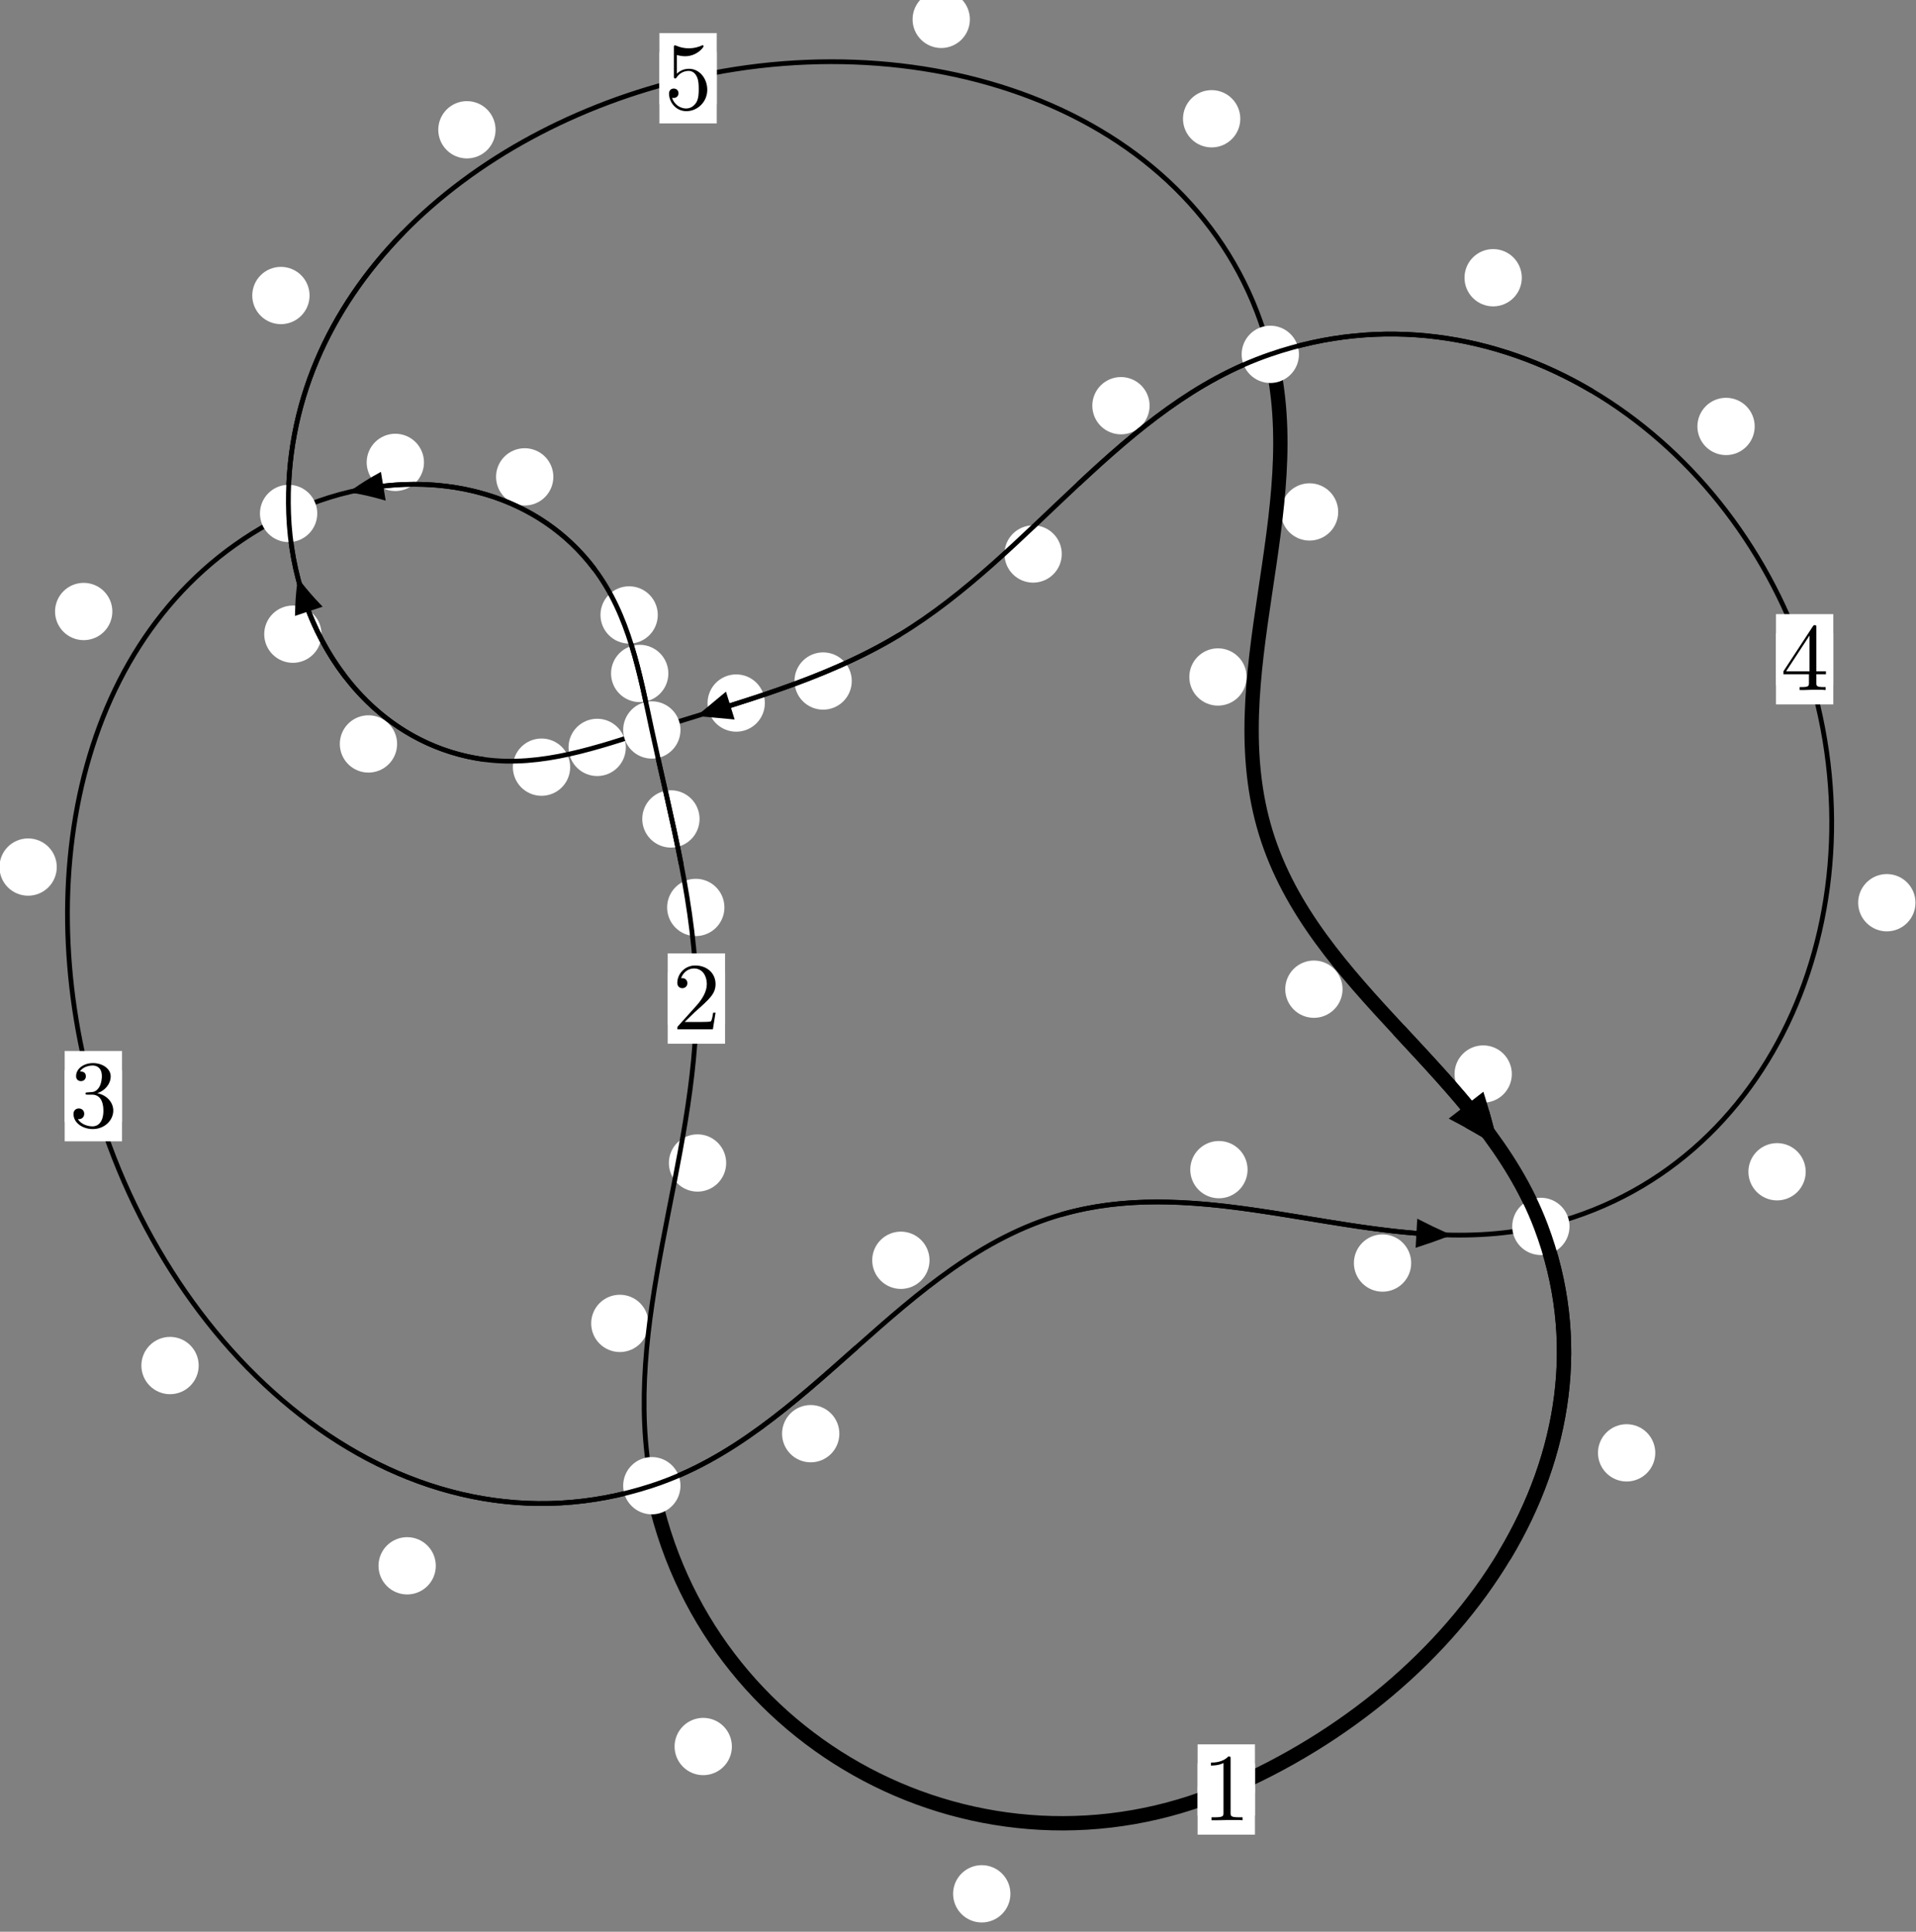<?xml version="1.0"?>
<!-- Created by MetaPost 1.999 on 2021.07.06:0003 -->
<svg version="1.1" xmlns="http://www.w3.org/2000/svg" xmlns:xlink="http://www.w3.org/1999/xlink" width="199.882" height="201.535" viewBox="0 0 199.882 201.535">
<rect x="0" y="0" width="199.882" height="201.535" fill="#808080" stroke="none"/>
<!-- Original BoundingBox: -68.055359 -45.565826 131.826813 155.969345 -->
  <defs>
    <g transform="scale(0.01,0.01)" id="GLYPHcmr10_49">
      <path style="fill-rule: evenodd;" d="M294 -640C294 -664,294 -666,271 -666C209 -602,121 -602,89 -602L89 -571C109 -571,168 -571,220 -597L220 -79C220 -43,217 -31,127 -31L95 -31L95 -0L257 -0L130 -3L217 -3L257 -3L297 -3L384 -3L419 -0L419 -31L387 -31C297 -31,294 -42,294 -79"></path>
    </g>
    <g transform="scale(0.01,0.01)" id="GLYPHcmr10_50">
      <path style="fill-rule: evenodd;" d="M127 -77L233 -180C389 -318,449 -372,449 -472C449 -586,359 -666,237 -666C124 -666,50 -574,50 -485C50 -429,100 -429,103 -429C120 -429,155 -441,155 -482C155 -508,137 -534,102 -534C94 -534,92 -534,89 -533C112 -598,166 -635,224 -635C315 -635,358 -554,358 -472C358 -392,308 -313,253 -251L61 -37C50 -26,50 -24,50 -0L421 -0L449 -174L424 -174C419 -144,412 -100,402 -85C395 -77,329 -77,307 -77"></path>
    </g>
    <g transform="scale(0.01,0.01)" id="GLYPHcmr10_51">
      <path style="fill-rule: evenodd;" d="M290 -352C372 -379,430 -449,430 -528C430 -610,342 -666,246 -666C145 -666,69 -606,69 -530C69 -497,91 -478,120 -478C151 -478,171 -500,171 -529C171 -579,124 -579,109 -579C140 -628,206 -641,242 -641C283 -641,338 -619,338 -529C338 -517,336 -459,310 -415C280 -367,246 -364,221 -363C213 -362,189 -360,182 -360C174 -359,167 -358,167 -348C167 -337,174 -337,191 -337L235 -337C317 -337,354 -269,354 -171C354 -35,285 -6,241 -6C198 -6,123 -23,88 -82C123 -77,154 -99,154 -137C154 -173,127 -193,98 -193C74 -193,42 -179,42 -135C42 -44,135 22,244 22C366 22,457 -69,457 -171C457 -253,394 -331,290 -352"></path>
    </g>
    <g transform="scale(0.01,0.01)" id="GLYPHcmr10_52">
      <path style="fill-rule: evenodd;" d="M294 -165L294 -78C294 -42,292 -31,218 -31L197 -31L197 -0L332 -0L238 -3L290 -3L332 -3L374 -3L427 -3L468 -0L468 -31L447 -31C373 -31,371 -42,371 -78L371 -165L471 -165L471 -196L371 -196L371 -651C371 -671,371 -677,355 -677C346 -677,343 -677,335 -665L28 -196L28 -165M300 -196L56 -196L300 -569"></path>
    </g>
    <g transform="scale(0.01,0.01)" id="GLYPHcmr10_53">
      <path style="fill-rule: evenodd;" d="M449 -201C449 -320,367 -420,259 -420C211 -420,168 -404,132 -369L132 -564C152 -558,185 -551,217 -551C340 -551,410 -642,410 -655C410 -661,407 -666,400 -666C399 -666,397 -666,392 -663C372 -654,323 -634,256 -634C216 -634,170 -641,123 -662C115 -665,113 -665,111 -665C101 -665,101 -657,101 -641L101 -345C101 -327,101 -319,115 -319C122 -319,124 -322,128 -328C139 -344,176 -398,257 -398C309 -398,334 -352,342 -334C358 -297,360 -258,360 -208C360 -173,360 -113,336 -71C312 -32,275 -6,229 -6C156 -6,99 -59,82 -118C85 -117,88 -116,99 -116C132 -116,149 -141,149 -165C149 -189,132 -214,99 -214C85 -214,50 -207,50 -161C50 -75,119 22,231 22C347 22,449 -74,449 -201"></path>
    </g>
  </defs>
  <path d="M105.408 197.577C105.408 196.784,105.093 196.024,104.532 195.464C103.972 194.903,103.212 194.588,102.419 194.588C101.626 194.588,100.866 194.903,100.306 195.464C99.745 196.024,99.43 196.784,99.43 197.577C99.43 198.37,99.745 199.13,100.306 199.69C100.866 200.251,101.626 200.566,102.419 200.566C103.212 200.566,103.972 200.251,104.532 199.69C105.093 199.13,105.408 198.37,105.408 197.577Z" style="fill: rgb(100%,100%,100%);stroke: none;"></path>
  <path d="M130.917 186.695C130.917 185.902,130.602 185.142,130.042 184.582C129.481 184.021,128.721 183.706,127.928 183.706C127.136 183.706,126.375 184.021,125.815 184.582C125.254 185.142,124.939 185.902,124.939 186.695C124.939 187.488,125.254 188.248,125.815 188.808C126.375 189.369,127.136 189.684,127.928 189.684C128.721 189.684,129.481 189.369,130.042 188.808C130.602 188.248,130.917 187.488,130.917 186.695Z" style="fill: rgb(100%,100%,100%);stroke: none;"></path>
  <path d="M67.651 138.067C67.651 137.275,67.336 136.514,66.776 135.954C66.215 135.393,65.455 135.079,64.663 135.079C63.87 135.079,63.11 135.393,62.549 135.954C61.989 136.514,61.674 137.275,61.674 138.067C61.674 138.86,61.989 139.62,62.549 140.181C63.11 140.741,63.87 141.056,64.663 141.056C65.455 141.056,66.215 140.741,66.776 140.181C67.336 139.62,67.651 138.86,67.651 138.067Z" style="fill: rgb(100%,100%,100%);stroke: none;"></path>
  <path d="M76.352 182.21C76.352 181.417,76.037 180.657,75.476 180.097C74.916 179.536,74.156 179.221,73.363 179.221C72.57 179.221,71.81 179.536,71.25 180.097C70.689 180.657,70.374 181.417,70.374 182.21C70.374 183.003,70.689 183.763,71.25 184.323C71.81 184.884,72.57 185.199,73.363 185.199C74.156 185.199,74.916 184.884,75.476 184.323C76.037 183.763,76.352 183.003,76.352 182.21Z" style="fill: rgb(100%,100%,100%);stroke: none;"></path>
  <path d="M75.573 94.671C75.573 93.878,75.258 93.118,74.698 92.558C74.138 91.997,73.377 91.682,72.585 91.682C71.792 91.682,71.032 91.997,70.471 92.558C69.911 93.118,69.596 93.878,69.596 94.671C69.596 95.464,69.911 96.224,70.471 96.784C71.032 97.345,71.792 97.66,72.585 97.66C73.377 97.66,74.138 97.345,74.698 96.784C75.258 96.224,75.573 95.464,75.573 94.671Z" style="fill: rgb(100%,100%,100%);stroke: none;"></path>
  <path d="M75.756 121.332C75.756 120.539,75.441 119.779,74.881 119.219C74.32 118.658,73.56 118.343,72.768 118.343C71.975 118.343,71.215 118.658,70.654 119.219C70.094 119.779,69.779 120.539,69.779 121.332C69.779 122.125,70.094 122.885,70.654 123.445C71.215 124.006,71.975 124.321,72.768 124.321C73.56 124.321,74.32 124.006,74.881 123.445C75.441 122.885,75.756 122.125,75.756 121.332Z" style="fill: rgb(100%,100%,100%);stroke: none;"></path>
  <path d="M69.724 70.261C69.724 69.468,69.409 68.708,68.848 68.147C68.288 67.587,67.528 67.272,66.735 67.272C65.942 67.272,65.182 67.587,64.622 68.147C64.061 68.708,63.746 69.468,63.746 70.261C63.746 71.053,64.061 71.814,64.622 72.374C65.182 72.935,65.942 73.25,66.735 73.25C67.528 73.25,68.288 72.935,68.848 72.374C69.409 71.814,69.724 71.053,69.724 70.261Z" style="fill: rgb(100%,100%,100%);stroke: none;"></path>
  <path d="M72.98 85.439C72.98 84.646,72.666 83.886,72.105 83.326C71.545 82.765,70.784 82.45,69.992 82.45C69.199 82.45,68.439 82.765,67.878 83.326C67.318 83.886,67.003 84.646,67.003 85.439C67.003 86.232,67.318 86.992,67.878 87.552C68.439 88.113,69.199 88.428,69.992 88.428C70.784 88.428,71.545 88.113,72.105 87.552C72.666 86.992,72.98 86.232,72.98 85.439Z" style="fill: rgb(100%,100%,100%);stroke: none;"></path>
  <path d="M57.727 49.751C57.727 48.958,57.412 48.198,56.852 47.637C56.291 47.077,55.531 46.762,54.738 46.762C53.946 46.762,53.185 47.077,52.625 47.637C52.065 48.198,51.75 48.958,51.75 49.751C51.75 50.543,52.065 51.304,52.625 51.864C53.185 52.425,53.946 52.739,54.738 52.739C55.531 52.739,56.291 52.425,56.852 51.864C57.412 51.304,57.727 50.543,57.727 49.751Z" style="fill: rgb(100%,100%,100%);stroke: none;"></path>
  <path d="M68.621 64.155C68.621 63.362,68.306 62.602,67.745 62.042C67.185 61.481,66.425 61.166,65.632 61.166C64.839 61.166,64.079 61.481,63.519 62.042C62.958 62.602,62.643 63.362,62.643 64.155C62.643 64.948,62.958 65.708,63.519 66.268C64.079 66.829,64.839 67.144,65.632 67.144C66.425 67.144,67.185 66.829,67.745 66.268C68.306 65.708,68.621 64.948,68.621 64.155Z" style="fill: rgb(100%,100%,100%);stroke: none;"></path>
  <path d="M11.72 63.797C11.72 63.004,11.405 62.244,10.845 61.684C10.284 61.123,9.524 60.808,8.732 60.808C7.939 60.808,7.179 61.123,6.618 61.684C6.058 62.244,5.743 63.004,5.743 63.797C5.743 64.59,6.058 65.35,6.618 65.91C7.179 66.471,7.939 66.786,8.732 66.786C9.524 66.786,10.284 66.471,10.845 65.91C11.405 65.35,11.72 64.59,11.72 63.797Z" style="fill: rgb(100%,100%,100%);stroke: none;"></path>
  <path d="M44.231 48.24C44.231 47.447,43.916 46.687,43.356 46.127C42.795 45.566,42.035 45.251,41.242 45.251C40.45 45.251,39.689 45.566,39.129 46.127C38.568 46.687,38.253 47.447,38.253 48.24C38.253 49.033,38.568 49.793,39.129 50.353C39.689 50.914,40.45 51.229,41.242 51.229C42.035 51.229,42.795 50.914,43.356 50.353C43.916 49.793,44.231 49.033,44.231 48.24Z" style="fill: rgb(100%,100%,100%);stroke: none;"></path>
  <path d="M20.727 142.464C20.727 141.671,20.412 140.911,19.851 140.351C19.291 139.79,18.531 139.475,17.738 139.475C16.945 139.475,16.185 139.79,15.625 140.351C15.064 140.911,14.749 141.671,14.749 142.464C14.749 143.257,15.064 144.017,15.625 144.577C16.185 145.138,16.945 145.453,17.738 145.453C18.531 145.453,19.291 145.138,19.851 144.577C20.412 144.017,20.727 143.257,20.727 142.464Z" style="fill: rgb(100%,100%,100%);stroke: none;"></path>
  <path d="M5.922 90.458C5.922 89.666,5.607 88.906,5.047 88.345C4.486 87.785,3.726 87.47,2.933 87.47C2.141 87.47,1.381 87.785,0.82 88.345C0.26 88.906,-0.055 89.666,-0.055 90.458C-0.055 91.251,0.26 92.011,0.82 92.572C1.381 93.132,2.141 93.447,2.933 93.447C3.726 93.447,4.486 93.132,5.047 92.572C5.607 92.011,5.922 91.251,5.922 90.458Z" style="fill: rgb(100%,100%,100%);stroke: none;"></path>
  <path d="M87.564 149.573C87.564 148.78,87.249 148.02,86.689 147.46C86.128 146.899,85.368 146.584,84.576 146.584C83.783 146.584,83.023 146.899,82.462 147.46C81.902 148.02,81.587 148.78,81.587 149.573C81.587 150.366,81.902 151.126,82.462 151.686C83.023 152.247,83.783 152.562,84.576 152.562C85.368 152.562,86.128 152.247,86.689 151.686C87.249 151.126,87.564 150.366,87.564 149.573Z" style="fill: rgb(100%,100%,100%);stroke: none;"></path>
  <path d="M45.464 163.357C45.464 162.565,45.149 161.804,44.589 161.244C44.028 160.683,43.268 160.369,42.475 160.369C41.683 160.369,40.923 160.683,40.362 161.244C39.802 161.804,39.487 162.565,39.487 163.357C39.487 164.15,39.802 164.91,40.362 165.471C40.923 166.031,41.683 166.346,42.475 166.346C43.268 166.346,44.028 166.031,44.589 165.471C45.149 164.91,45.464 164.15,45.464 163.357Z" style="fill: rgb(100%,100%,100%);stroke: none;"></path>
  <path d="M130.149 122.027C130.149 121.234,129.834 120.474,129.273 119.913C128.713 119.353,127.953 119.038,127.16 119.038C126.367 119.038,125.607 119.353,125.047 119.913C124.486 120.474,124.171 121.234,124.171 122.027C124.171 122.819,124.486 123.579,125.047 124.14C125.607 124.7,126.367 125.015,127.16 125.015C127.953 125.015,128.713 124.7,129.273 124.14C129.834 123.579,130.149 122.819,130.149 122.027Z" style="fill: rgb(100%,100%,100%);stroke: none;"></path>
  <path d="M96.97 131.482C96.97 130.689,96.655 129.929,96.094 129.369C95.534 128.808,94.774 128.493,93.981 128.493C93.188 128.493,92.428 128.808,91.868 129.369C91.307 129.929,90.992 130.689,90.992 131.482C90.992 132.275,91.307 133.035,91.868 133.595C92.428 134.156,93.188 134.471,93.981 134.471C94.774 134.471,95.534 134.156,96.094 133.595C96.655 133.035,96.97 132.275,96.97 131.482Z" style="fill: rgb(100%,100%,100%);stroke: none;"></path>
  <path d="M188.376 122.247C188.376 121.455,188.061 120.695,187.501 120.134C186.94 119.574,186.18 119.259,185.387 119.259C184.595 119.259,183.835 119.574,183.274 120.134C182.714 120.695,182.399 121.455,182.399 122.247C182.399 123.04,182.714 123.8,183.274 124.361C183.835 124.921,184.595 125.236,185.387 125.236C186.18 125.236,186.94 124.921,187.501 124.361C188.061 123.8,188.376 123.04,188.376 122.247Z" style="fill: rgb(100%,100%,100%);stroke: none;"></path>
  <path d="M147.219 131.771C147.219 130.978,146.904 130.218,146.344 129.658C145.783 129.097,145.023 128.782,144.23 128.782C143.438 128.782,142.678 129.097,142.117 129.658C141.557 130.218,141.242 130.978,141.242 131.771C141.242 132.564,141.557 133.324,142.117 133.884C142.678 134.445,143.438 134.76,144.23 134.76C145.023 134.76,145.783 134.445,146.344 133.884C146.904 133.324,147.219 132.564,147.219 131.771Z" style="fill: rgb(100%,100%,100%);stroke: none;"></path>
  <path d="M183.054 44.49C183.054 43.697,182.739 42.937,182.179 42.377C181.619 41.816,180.858 41.501,180.066 41.501C179.273 41.501,178.513 41.816,177.952 42.377C177.392 42.937,177.077 43.697,177.077 44.49C177.077 45.283,177.392 46.043,177.952 46.603C178.513 47.164,179.273 47.479,180.066 47.479C180.858 47.479,181.619 47.164,182.179 46.603C182.739 46.043,183.054 45.283,183.054 44.49Z" style="fill: rgb(100%,100%,100%);stroke: none;"></path>
  <path d="M199.827 94.178C199.827 93.385,199.512 92.625,198.951 92.065C198.391 91.504,197.631 91.189,196.838 91.189C196.045 91.189,195.285 91.504,194.725 92.065C194.164 92.625,193.849 93.385,193.849 94.178C193.849 94.971,194.164 95.731,194.725 96.291C195.285 96.852,196.045 97.167,196.838 97.167C197.631 97.167,198.391 96.852,198.951 96.291C199.512 95.731,199.827 94.971,199.827 94.178Z" style="fill: rgb(100%,100%,100%);stroke: none;"></path>
  <path d="M119.929 42.325C119.929 41.533,119.614 40.773,119.054 40.212C118.493 39.652,117.733 39.337,116.941 39.337C116.148 39.337,115.388 39.652,114.827 40.212C114.267 40.773,113.952 41.533,113.952 42.325C113.952 43.118,114.267 43.878,114.827 44.439C115.388 44.999,116.148 45.314,116.941 45.314C117.733 45.314,118.493 44.999,119.054 44.439C119.614 43.878,119.929 43.118,119.929 42.325Z" style="fill: rgb(100%,100%,100%);stroke: none;"></path>
  <path d="M158.758 28.975C158.758 28.182,158.443 27.422,157.883 26.861C157.322 26.301,156.562 25.986,155.769 25.986C154.977 25.986,154.217 26.301,153.656 26.861C153.096 27.422,152.781 28.182,152.781 28.975C152.781 29.767,153.096 30.528,153.656 31.088C154.217 31.649,154.977 31.964,155.769 31.964C156.562 31.964,157.322 31.649,157.883 31.088C158.443 30.528,158.758 29.767,158.758 28.975Z" style="fill: rgb(100%,100%,100%);stroke: none;"></path>
  <path d="M88.859 71.05C88.859 70.257,88.544 69.497,87.984 68.936C87.423 68.376,86.663 68.061,85.87 68.061C85.078 68.061,84.318 68.376,83.757 68.936C83.197 69.497,82.882 70.257,82.882 71.05C82.882 71.842,83.197 72.602,83.757 73.163C84.318 73.723,85.078 74.038,85.87 74.038C86.663 74.038,87.423 73.723,87.984 73.163C88.544 72.602,88.859 71.842,88.859 71.05Z" style="fill: rgb(100%,100%,100%);stroke: none;"></path>
  <path d="M110.767 57.797C110.767 57.004,110.452 56.244,109.891 55.684C109.331 55.123,108.571 54.808,107.778 54.808C106.985 54.808,106.225 55.123,105.665 55.684C105.104 56.244,104.789 57.004,104.789 57.797C104.789 58.59,105.104 59.35,105.665 59.91C106.225 60.471,106.985 60.786,107.778 60.786C108.571 60.786,109.331 60.471,109.891 59.91C110.452 59.35,110.767 58.59,110.767 57.797Z" style="fill: rgb(100%,100%,100%);stroke: none;"></path>
  <path d="M65.288 77.975C65.288 77.182,64.973 76.422,64.413 75.862C63.852 75.301,63.092 74.986,62.3 74.986C61.507 74.986,60.747 75.301,60.186 75.862C59.626 76.422,59.311 77.182,59.311 77.975C59.311 78.768,59.626 79.528,60.186 80.088C60.747 80.649,61.507 80.964,62.3 80.964C63.092 80.964,63.852 80.649,64.413 80.088C64.973 79.528,65.288 78.768,65.288 77.975Z" style="fill: rgb(100%,100%,100%);stroke: none;"></path>
  <path d="M79.792 73.347C79.792 72.555,79.477 71.795,78.917 71.234C78.356 70.674,77.596 70.359,76.804 70.359C76.011 70.359,75.251 70.674,74.69 71.234C74.13 71.795,73.815 72.555,73.815 73.347C73.815 74.14,74.13 74.9,74.69 75.461C75.251 76.021,76.011 76.336,76.804 76.336C77.596 76.336,78.356 76.021,78.917 75.461C79.477 74.9,79.792 74.14,79.792 73.347Z" style="fill: rgb(100%,100%,100%);stroke: none;"></path>
  <path d="M41.427 77.614C41.427 76.821,41.112 76.061,40.552 75.501C39.991 74.94,39.231 74.625,38.438 74.625C37.646 74.625,36.885 74.94,36.325 75.501C35.765 76.061,35.45 76.821,35.45 77.614C35.45 78.407,35.765 79.167,36.325 79.727C36.885 80.288,37.646 80.603,38.438 80.603C39.231 80.603,39.991 80.288,40.552 79.727C41.112 79.167,41.427 78.407,41.427 77.614Z" style="fill: rgb(100%,100%,100%);stroke: none;"></path>
  <path d="M59.482 80.036C59.482 79.244,59.167 78.483,58.607 77.923C58.046 77.363,57.286 77.048,56.493 77.048C55.701 77.048,54.941 77.363,54.38 77.923C53.82 78.483,53.505 79.244,53.505 80.036C53.505 80.829,53.82 81.589,54.38 82.15C54.941 82.71,55.701 83.025,56.493 83.025C57.286 83.025,58.046 82.71,58.607 82.15C59.167 81.589,59.482 80.829,59.482 80.036Z" style="fill: rgb(100%,100%,100%);stroke: none;"></path>
  <path d="M32.294 30.83C32.294 30.038,31.979 29.277,31.419 28.717C30.859 28.157,30.098 27.842,29.306 27.842C28.513 27.842,27.753 28.157,27.192 28.717C26.632 29.277,26.317 30.038,26.317 30.83C26.317 31.623,26.632 32.383,27.192 32.944C27.753 33.504,28.513 33.819,29.306 33.819C30.098 33.819,30.859 33.504,31.419 32.944C31.979 32.383,32.294 31.623,32.294 30.83Z" style="fill: rgb(100%,100%,100%);stroke: none;"></path>
  <path d="M33.541 66.163C33.541 65.37,33.227 64.61,32.666 64.05C32.106 63.489,31.345 63.174,30.553 63.174C29.76 63.174,29 63.489,28.439 64.05C27.879 64.61,27.564 65.37,27.564 66.163C27.564 66.956,27.879 67.716,28.439 68.276C29 68.837,29.76 69.152,30.553 69.152C31.345 69.152,32.106 68.837,32.666 68.276C33.227 67.716,33.541 66.956,33.541 66.163Z" style="fill: rgb(100%,100%,100%);stroke: none;"></path>
  <path d="M101.181 2.019C101.181 1.227,100.866 0.467,100.306 -0.094C99.745 -0.654,98.985 -0.969,98.192 -0.969C97.4 -0.969,96.639 -0.654,96.079 -0.094C95.518 0.467,95.203 1.227,95.203 2.019C95.203 2.812,95.518 3.572,96.079 4.133C96.639 4.693,97.4 5.008,98.192 5.008C98.985 5.008,99.745 4.693,100.306 4.133C100.866 3.572,101.181 2.812,101.181 2.019Z" style="fill: rgb(100%,100%,100%);stroke: none;"></path>
  <path d="M51.699 13.54C51.699 12.747,51.384 11.987,50.823 11.426C50.263 10.866,49.503 10.551,48.71 10.551C47.917 10.551,47.157 10.866,46.597 11.426C46.036 11.987,45.721 12.747,45.721 13.54C45.721 14.332,46.036 15.093,46.597 15.653C47.157 16.213,47.917 16.528,48.71 16.528C49.503 16.528,50.263 16.213,50.823 15.653C51.384 15.093,51.699 14.332,51.699 13.54Z" style="fill: rgb(100%,100%,100%);stroke: none;"></path>
  <path d="M139.604 53.409C139.604 52.616,139.289 51.856,138.728 51.295C138.168 50.735,137.408 50.42,136.615 50.42C135.822 50.42,135.062 50.735,134.502 51.295C133.941 51.856,133.626 52.616,133.626 53.409C133.626 54.201,133.941 54.961,134.502 55.522C135.062 56.082,135.822 56.397,136.615 56.397C137.408 56.397,138.168 56.082,138.728 55.522C139.289 54.961,139.604 54.201,139.604 53.409Z" style="fill: rgb(100%,100%,100%);stroke: none;"></path>
  <path d="M129.391 12.391C129.391 11.599,129.076 10.838,128.515 10.278C127.955 9.717,127.195 9.403,126.402 9.403C125.609 9.403,124.849 9.717,124.289 10.278C123.728 10.838,123.413 11.599,123.413 12.391C123.413 13.184,123.728 13.944,124.289 14.505C124.849 15.065,125.609 15.38,126.402 15.38C127.195 15.38,127.955 15.065,128.515 14.505C129.076 13.944,129.391 13.184,129.391 12.391Z" style="fill: rgb(100%,100%,100%);stroke: none;"></path>
  <path d="M140.057 103.2C140.057 102.407,139.742 101.647,139.182 101.087C138.621 100.526,137.861 100.211,137.068 100.211C136.276 100.211,135.516 100.526,134.955 101.087C134.395 101.647,134.08 102.407,134.08 103.2C134.08 103.993,134.395 104.753,134.955 105.313C135.516 105.874,136.276 106.189,137.068 106.189C137.861 106.189,138.621 105.874,139.182 105.313C139.742 104.753,140.057 103.993,140.057 103.2Z" style="fill: rgb(100%,100%,100%);stroke: none;"></path>
  <path d="M130.049 70.628C130.049 69.835,129.734 69.075,129.174 68.515C128.613 67.954,127.853 67.639,127.061 67.639C126.268 67.639,125.508 67.954,124.947 68.515C124.387 69.075,124.072 69.835,124.072 70.628C124.072 71.421,124.387 72.181,124.947 72.741C125.508 73.302,126.268 73.617,127.061 73.617C127.853 73.617,128.613 73.302,129.174 72.741C129.734 72.181,130.049 71.421,130.049 70.628Z" style="fill: rgb(100%,100%,100%);stroke: none;"></path>
  <path d="M172.682 151.573C172.682 150.78,172.367 150.02,171.807 149.46C171.246 148.899,170.486 148.584,169.693 148.584C168.901 148.584,168.141 148.899,167.58 149.46C167.02 150.02,166.705 150.78,166.705 151.573C166.705 152.366,167.02 153.126,167.58 153.686C168.141 154.247,168.901 154.562,169.693 154.562C170.486 154.562,171.246 154.247,171.807 153.686C172.367 153.126,172.682 152.366,172.682 151.573Z" style="fill: rgb(100%,100%,100%);stroke: none;"></path>
  <path d="M157.718 112.051C157.718 111.259,157.403 110.499,156.843 109.938C156.282 109.378,155.522 109.063,154.729 109.063C153.937 109.063,153.176 109.378,152.616 109.938C152.056 110.499,151.741 111.259,151.741 112.051C151.741 112.844,152.056 113.604,152.616 114.165C153.176 114.725,153.937 115.04,154.729 115.04C155.522 115.04,156.282 114.725,156.843 114.165C157.403 113.604,157.718 112.844,157.718 112.051Z" style="fill: rgb(100%,100%,100%);stroke: none;"></path>
  <path d="M127.928 186.695C102.419 197.577,73.363 182.21,68 155C64.663 138.067,72.768 121.332,72.65 104.176C72.585 94.671,69.992 85.439,68 76.156C66.735 70.261,65.632 64.155,61.985 59.333C54.738 49.751,41.242 48.24,30.108 53.568C8.732 63.797,2.933 90.458,9.738 114.361C17.738 142.464,42.475 163.357,68 155C84.576 149.573,93.981 131.482,110.801 126.689C127.16 122.027,144.23 131.771,160.749 127.949C185.387 122.247,196.838 94.178,188.265 68.781C180.066 44.49,155.769 28.975,132.522 36.968C116.941 42.325,107.778 57.797,93.789 66.259C85.87 71.05,76.804 73.347,68 76.156C62.3 77.975,56.493 80.036,50.547 79.238C38.438 77.614,30.553 66.163,30.108 53.568C29.306 30.83,48.71 13.54,71.784 8.168C98.192 2.019,126.402 12.391,132.522 36.968C136.615 53.409,127.061 70.628,132.055 86.882C137.068 103.2,154.729 112.051,160.749 127.949C169.693 151.573,152.73 176.115,127.928 186.695" style="stroke:rgb(0%,0%,0%); stroke-width: 0.498;stroke-linecap: round;stroke-linejoin: round;stroke-miterlimit: 10;fill: none;"></path>
  <path d="M127.928 186.695C102.419 197.577,73.363 182.21,68 155" style="stroke:rgb(0%,0%,0%); stroke-width: 1.494;stroke-linecap: round;stroke-linejoin: round;stroke-miterlimit: 10;fill: none;"></path>
  <path d="M132.522 36.968C136.615 53.409,127.061 70.628,132.055 86.882C137.068 103.2,154.729 112.051,160.749 127.949C169.693 151.573,152.73 176.115,127.928 186.695" style="stroke:rgb(0%,0%,0%); stroke-width: 1.494;stroke-linecap: round;stroke-linejoin: round;stroke-miterlimit: 10;fill: none;"></path>
  <path d="M70.989 155C70.989 154.207,70.674 153.447,70.113 152.887C69.553 152.326,68.793 152.011,68 152.011C67.207 152.011,66.447 152.326,65.887 152.887C65.326 153.447,65.011 154.207,65.011 155C65.011 155.793,65.326 156.553,65.887 157.113C66.447 157.674,67.207 157.989,68 157.989C68.793 157.989,69.553 157.674,70.113 157.113C70.674 156.553,70.989 155.793,70.989 155Z" style="fill: rgb(100%,100%,100%);stroke: none;"></path>
  <path d="M32.297 148.353C42.672 156.045,55.238 159.179,68 155C76.288 152.286,82.783 146.407,89.309 140.607" style="stroke:rgb(0%,0%,0%); stroke-width: 0.498;stroke-linecap: round;stroke-linejoin: round;stroke-miterlimit: 10;fill: none;"></path>
  <path d="M33.097 53.568C33.097 52.775,32.782 52.015,32.221 51.455C31.661 50.894,30.901 50.579,30.108 50.579C29.315 50.579,28.555 50.894,27.995 51.455C27.434 52.015,27.119 52.775,27.119 53.568C27.119 54.361,27.434 55.121,27.995 55.681C28.555 56.242,29.315 56.557,30.108 56.557C30.901 56.557,31.661 56.242,32.221 55.681C32.782 55.121,33.097 54.361,33.097 53.568Z" style="fill: rgb(100%,100%,100%);stroke: none;"></path>
  <path d="M35.953 70.517C32.413 65.877,30.33 59.866,30.108 53.568C29.707 42.199,34.357 32.192,41.992 24.356" style="stroke:rgb(0%,0%,0%); stroke-width: 0.498;stroke-linecap: round;stroke-linejoin: round;stroke-miterlimit: 10;fill: none;"></path>
  <path d="M163.737 127.949C163.737 127.156,163.422 126.396,162.862 125.835C162.301 125.275,161.541 124.96,160.749 124.96C159.956 124.96,159.196 125.275,158.635 125.835C158.075 126.396,157.76 127.156,157.76 127.949C157.76 128.741,158.075 129.502,158.635 130.062C159.196 130.623,159.956 130.937,160.749 130.937C161.541 130.937,162.301 130.623,162.862 130.062C163.422 129.502,163.737 128.741,163.737 127.949Z" style="fill: rgb(100%,100%,100%);stroke: none;"></path>
  <path d="M146.025 107.573C151.819 113.813,157.739 120,160.749 127.949C165.221 139.761,163.216 151.802,156.993 162.213" style="stroke:rgb(0%,0%,0%); stroke-width: 1.494;stroke-linecap: round;stroke-linejoin: round;stroke-miterlimit: 10;fill: none;"></path>
  <path d="M70.989 76.156C70.989 75.364,70.674 74.603,70.113 74.043C69.553 73.482,68.793 73.168,68 73.168C67.207 73.168,66.447 73.482,65.887 74.043C65.326 74.603,65.011 75.364,65.011 76.156C65.011 76.949,65.326 77.709,65.887 78.27C66.447 78.83,67.207 79.145,68 79.145C68.793 79.145,69.553 78.83,70.113 78.27C70.674 77.709,70.989 76.949,70.989 76.156Z" style="fill: rgb(100%,100%,100%);stroke: none;"></path>
  <path d="M71.047 90.083C70.142 85.426,68.996 80.798,68 76.156C67.368 73.209,66.776 70.208,65.886 67.342" style="stroke:rgb(0%,0%,0%); stroke-width: 0.498;stroke-linecap: round;stroke-linejoin: round;stroke-miterlimit: 10;fill: none;"></path>
  <path d="M135.51 36.968C135.51 36.175,135.195 35.415,134.635 34.855C134.074 34.294,133.314 33.979,132.522 33.979C131.729 33.979,130.969 34.294,130.408 34.855C129.848 35.415,129.533 36.175,129.533 36.968C129.533 37.761,129.848 38.521,130.408 39.081C130.969 39.642,131.729 39.957,132.522 39.957C133.314 39.957,134.074 39.642,134.635 39.081C135.195 38.521,135.51 37.761,135.51 36.968Z" style="fill: rgb(100%,100%,100%);stroke: none;"></path>
  <path d="M166.036 40.768C156.031 34.852,144.145 32.971,132.522 36.968C124.731 39.647,118.545 44.854,112.558 50.449" style="stroke:rgb(0%,0%,0%); stroke-width: 0.498;stroke-linecap: round;stroke-linejoin: round;stroke-miterlimit: 10;fill: none;"></path>
  <path d="M132.055 86.882C136.066 99.936,148.171 108.212,155.934 119.14" style="stroke:rgb(0%,0%,0%); stroke-width: 0.498;stroke-linecap: round;stroke-linejoin: round;stroke-miterlimit: 10;fill: none;"></path>
  <path d="M151.593 116.659C153.075 117.438,154.528 118.257,155.934 119.14C155.564 117.521,155.116 115.914,154.619 114.316Z" style="stroke:rgb(0%,0%,0%); stroke-width: 0.498;fill: rgb(0%,0%,0%);"></path>
  <path d="M132.055 86.882C136.066 99.936,148.171 108.212,155.934 119.14" style="stroke:rgb(0%,0%,0%); stroke-width: 0.498;stroke-linecap: round;stroke-linejoin: round;stroke-miterlimit: 10;fill: none;"></path>
  <path d="M153.352 117.612C154.227 118.102,155.089 118.609,155.934 119.14C155.712 118.167,155.461 117.199,155.189 116.234Z" style="stroke:rgb(0%,0%,0%); stroke-width: 0.498;fill: rgb(0%,0%,0%);"></path>
  <path d="M61.985 59.333C56.188 51.667,46.391 49.167,37.003 51.202" style="stroke:rgb(0%,0%,0%); stroke-width: 0.498;stroke-linecap: round;stroke-linejoin: round;stroke-miterlimit: 10;fill: none;"></path>
  <path d="M39.55 49.617C38.681 50.099,37.83 50.628,37.003 51.202C37.994 51.381,38.969 51.608,39.925 51.882Z" style="stroke:rgb(0%,0%,0%); stroke-width: 0.498;fill: rgb(0%,0%,0%);"></path>
  <path d="M110.801 126.689C123.888 122.959,137.431 128.449,150.782 128.838" style="stroke:rgb(0%,0%,0%); stroke-width: 0.498;stroke-linecap: round;stroke-linejoin: round;stroke-miterlimit: 10;fill: none;"></path>
  <path d="M147.951 129.83C148.905 129.522,149.849 129.193,150.782 128.838C149.871 128.429,148.971 127.994,148.078 127.538Z" style="stroke:rgb(0%,0%,0%); stroke-width: 0.498;fill: rgb(0%,0%,0%);"></path>
  <path d="M93.789 66.259C87.454 70.092,80.384 72.329,73.302 74.508" style="stroke:rgb(0%,0%,0%); stroke-width: 0.498;stroke-linecap: round;stroke-linejoin: round;stroke-miterlimit: 10;fill: none;"></path>
  <path d="M75.609 72.59C74.843 73.232,74.073 73.871,73.302 74.508C74.298 74.602,75.294 74.695,76.29 74.783Z" style="stroke:rgb(0%,0%,0%); stroke-width: 0.498;fill: rgb(0%,0%,0%);"></path>
  <path d="M50.547 79.238C40.86 77.939,33.876 70.35,31.242 60.918" style="stroke:rgb(0%,0%,0%); stroke-width: 0.498;stroke-linecap: round;stroke-linejoin: round;stroke-miterlimit: 10;fill: none;"></path>
  <path d="M33.208 63.184C32.52 62.467,31.863 61.71,31.242 60.918C31.121 61.918,31.05 62.917,31.029 63.91Z" style="stroke:rgb(0%,0%,0%); stroke-width: 0.498;fill: rgb(0%,0%,0%);"></path>
  <path d="M124.938 189.405L130.919 189.405L130.919 181.985L124.938 181.985Z" style="fill: rgb(100%,100%,100%);stroke: none;"></path>
  <path d="M124.938 191.405L130.919 191.405L130.919 183.985L124.938 183.985Z" style="fill: rgb(100%,100%,100%);stroke: none;"></path>
  <g transform="translate(125.438 189.905)" style="fill: rgb(0%,0%,0%);">
    <use xlink:href="#GLYPHcmr10_49"></use>
  </g>
  <path d="M69.659 106.887L75.641 106.887L75.641 99.466L69.659 99.466Z" style="fill: rgb(100%,100%,100%);stroke: none;"></path>
  <path d="M69.659 108.887L75.641 108.887L75.641 101.466L69.659 101.466Z" style="fill: rgb(100%,100%,100%);stroke: none;"></path>
  <g transform="translate(70.159 107.387)" style="fill: rgb(0%,0%,0%);">
    <use xlink:href="#GLYPHcmr10_50"></use>
  </g>
  <path d="M6.747 117.072L12.729 117.072L12.729 109.651L6.747 109.651Z" style="fill: rgb(100%,100%,100%);stroke: none;"></path>
  <path d="M6.747 119.072L12.729 119.072L12.729 111.651L6.747 111.651Z" style="fill: rgb(100%,100%,100%);stroke: none;"></path>
  <g transform="translate(7.247 117.572)" style="fill: rgb(0%,0%,0%);">
    <use xlink:href="#GLYPHcmr10_51"></use>
  </g>
  <path d="M185.275 71.491L191.256 71.491L191.256 64.071L185.275 64.071Z" style="fill: rgb(100%,100%,100%);stroke: none;"></path>
  <path d="M185.275 73.491L191.256 73.491L191.256 66.071L185.275 66.071Z" style="fill: rgb(100%,100%,100%);stroke: none;"></path>
  <g transform="translate(185.775 71.991)" style="fill: rgb(0%,0%,0%);">
    <use xlink:href="#GLYPHcmr10_52"></use>
  </g>
  <path d="M68.794 10.878L74.775 10.878L74.775 3.457L68.794 3.457Z" style="fill: rgb(100%,100%,100%);stroke: none;"></path>
  <path d="M68.794 12.878L74.775 12.878L74.775 5.457L68.794 5.457Z" style="fill: rgb(100%,100%,100%);stroke: none;"></path>
  <g transform="translate(69.294 11.378)" style="fill: rgb(0%,0%,0%);">
    <use xlink:href="#GLYPHcmr10_53"></use>
  </g>
</svg>
